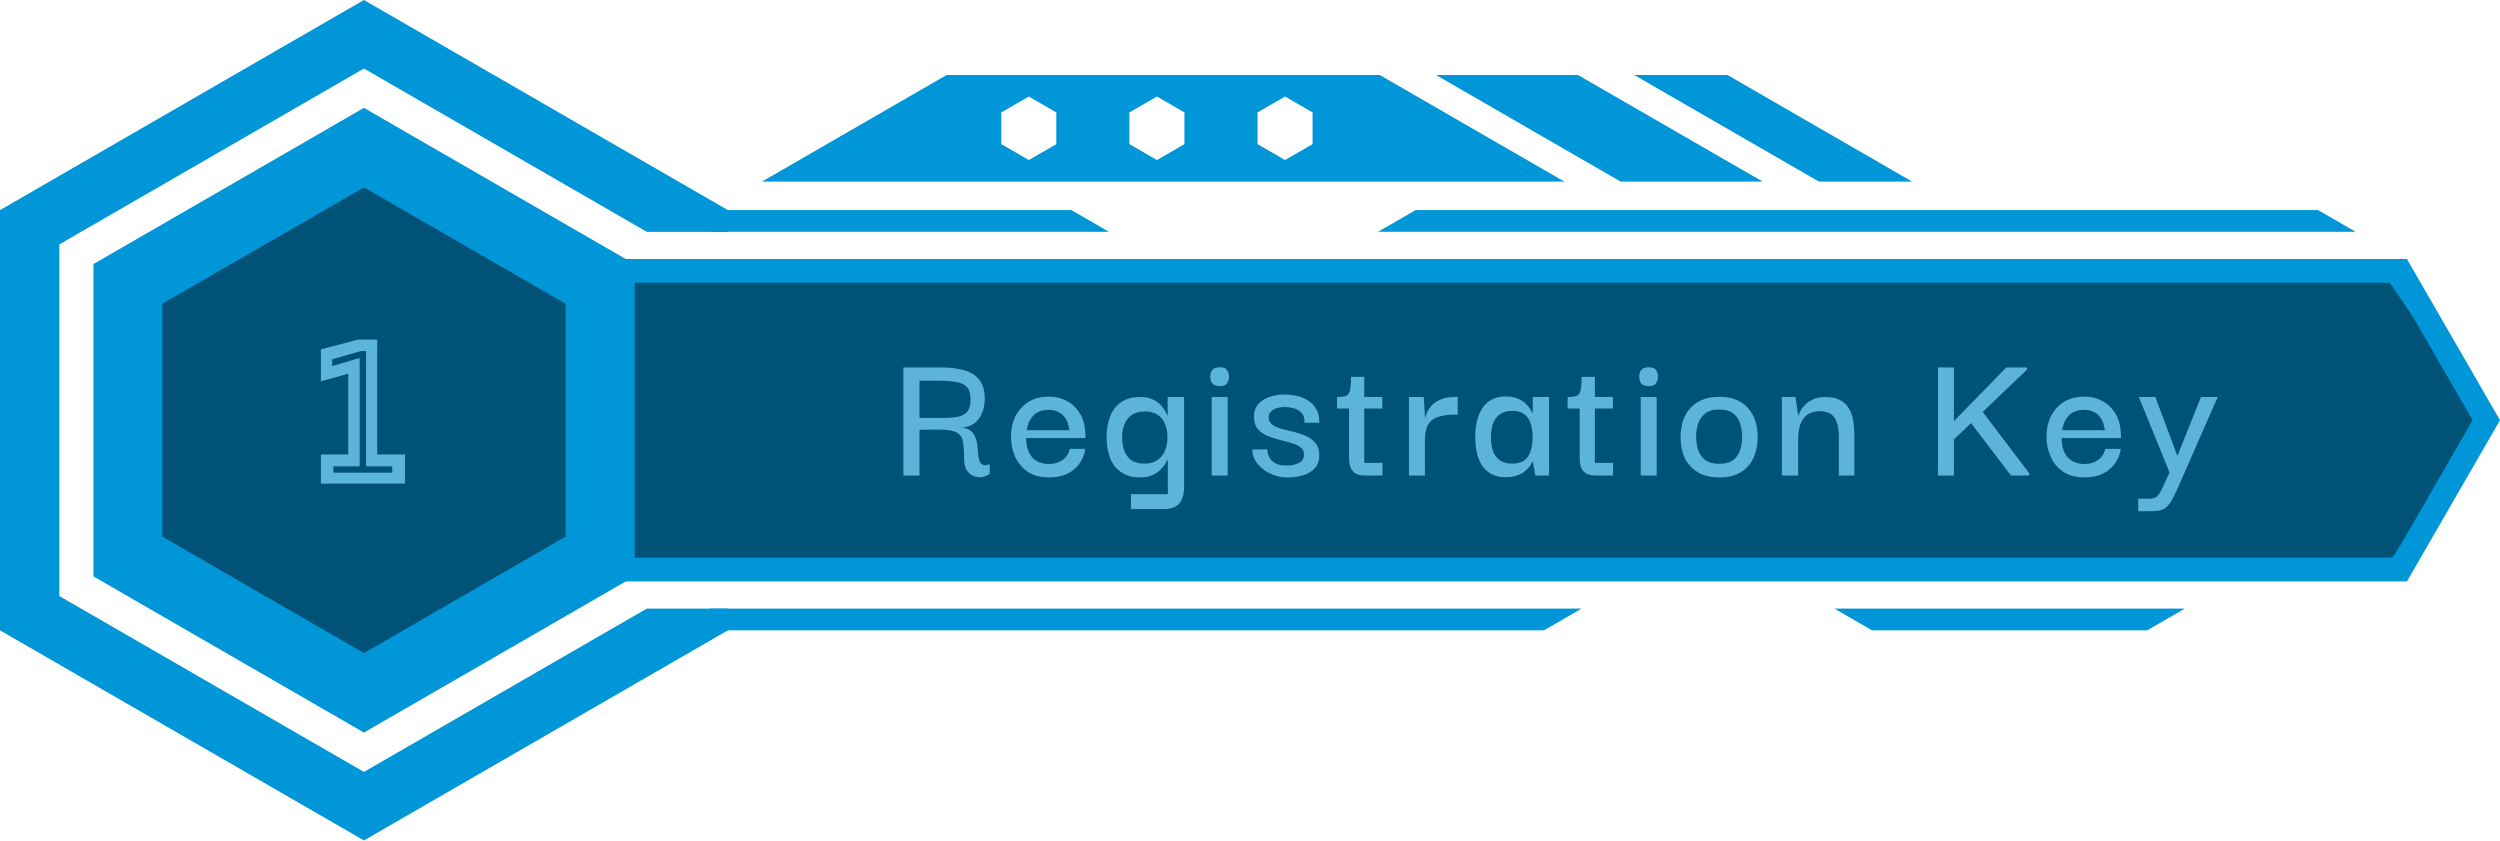 <svg width="327" height="110" viewBox="0 0 327 110" fill="none" xmlns="http://www.w3.org/2000/svg">
<g style="mix-blend-mode:soft-light">
<path d="M13.463 74.673V35.253L47.602 15.543L81.742 35.253V74.673L47.602 94.383L13.463 74.673Z" fill="#0096D7"/>
</g>
<path d="M21.226 70.191V39.735L47.602 24.506L73.979 39.735V70.191L47.602 85.419L21.226 70.191Z" fill="#000004" fill-opacity="0.45"/>
<g style="mix-blend-mode:soft-light">
<path d="M81.122 74.805V35.123H314.114L325.57 54.965L314.114 74.808H81.122V74.805Z" fill="#0096D7"/>
</g>
<path d="M80.956 74.82V35.572H311.61L325.05 55.197L311.61 74.823H80.956V74.82Z" fill="#000004" fill-opacity="0.45"/>
<path d="M47.602 95.818L12.222 75.392V34.536L47.602 14.11L82.983 34.536V75.392L47.602 95.818ZM15.327 73.597L47.602 92.232L79.878 73.597V36.328L47.602 17.694L15.327 36.328V73.597Z" fill="#0096D7"/>
<path d="M314.828 76.047H79.878V33.881H314.828L327 54.965L314.828 76.049V76.047ZM82.983 72.942H313.036L323.416 54.963L313.036 36.984H82.983V72.942Z" fill="#0096D7"/>
<path d="M237.911 23.752H250.102L225.948 9.808H213.758L237.911 23.752Z" fill="#0096D7"/>
<path d="M211.977 23.752H230.549L206.395 9.808H187.823L211.977 23.752Z" fill="#0096D7"/>
<path d="M180.46 9.808H123.818L99.666 23.752H204.614L180.46 9.808Z" fill="#0096D7"/>
<path d="M138.164 18.855V14.703L134.569 12.626L130.972 14.703V18.855L134.569 20.932L138.164 18.855Z" fill="white"/>
<path d="M154.922 18.855V14.703L151.327 12.626L147.729 14.703V18.855L151.327 20.932L154.922 18.855Z" fill="white"/>
<path d="M171.681 18.855V14.703L168.084 12.626L164.489 14.703V18.855L168.084 20.932L171.681 18.855Z" fill="white"/>
<path d="M47.602 8.961L84.6 30.324H95.203V27.482L47.602 0L0 27.482V82.447L47.602 109.928L95.203 82.447V79.606H84.598L47.602 100.967L7.762 77.965V31.963L47.602 8.961Z" fill="#0096D7"/>
<path d="M206.871 79.606H92.897V82.447H201.951L206.871 79.606Z" fill="#0096D7"/>
<path d="M285.774 79.606H239.939L244.861 82.447H280.855L285.774 79.606Z" fill="#0096D7"/>
<path d="M140.131 27.479H92.897V30.322H145.051L140.131 27.479Z" fill="#0096D7"/>
<path d="M180.24 30.322H308.121L303.199 27.479H185.162L180.24 30.322Z" fill="#0096D7"/>
<g opacity="0.73" filter="url(#filter0_i_129_1725)">
<path d="M41.972 63.251V59.445H45.55V48.874L41.972 49.883V45.7L46.814 44.423H49.342V59.445H52.973V63.251H41.972ZM43.613 61.826H51.306V60.992H47.876V45.916H47.204L43.452 46.992V47.879L47.042 46.83V60.992H43.613V61.826Z" fill="#80D8FF"/>
</g>
<g opacity="0.73" filter="url(#filter1_i_129_1725)">
<path d="M118.163 62.197V48.065H123.108C124.313 48.065 125.333 48.191 126.17 48.442C127.023 48.693 127.676 49.12 128.128 49.722C128.58 50.308 128.805 51.119 128.805 52.157C128.805 52.876 128.68 53.52 128.429 54.089C128.195 54.658 127.835 55.11 127.35 55.445C126.864 55.763 126.262 55.922 125.542 55.922C126.095 55.922 126.521 56.03 126.823 56.248C127.14 56.449 127.375 56.725 127.525 57.076C127.676 57.411 127.776 57.771 127.827 58.156C127.877 58.54 127.91 58.917 127.927 59.285C127.96 59.653 128.019 59.971 128.103 60.239C128.186 60.507 128.329 60.691 128.529 60.791C128.747 60.892 129.056 60.866 129.458 60.716V61.971C129.224 62.172 128.923 62.305 128.554 62.372C128.186 62.456 127.81 62.431 127.425 62.297C127.057 62.18 126.739 61.929 126.471 61.544C126.22 61.142 126.095 60.565 126.095 59.812C126.095 59.109 126.061 58.524 125.994 58.055C125.944 57.587 125.819 57.227 125.618 56.976C125.417 56.708 125.107 56.516 124.689 56.399C124.271 56.265 123.702 56.198 122.982 56.198C122.279 56.181 121.376 56.189 120.271 56.223V62.197H118.163ZM120.271 54.667H123.183C124.036 54.667 124.739 54.617 125.291 54.516C125.844 54.399 126.254 54.173 126.521 53.838C126.806 53.487 126.948 52.977 126.948 52.307C126.948 51.521 126.781 50.952 126.446 50.6C126.111 50.249 125.626 50.032 124.99 49.948C124.354 49.847 123.568 49.797 122.631 49.797H120.271V54.667ZM137.238 62.448C136.084 62.448 135.138 62.197 134.402 61.695C133.666 61.176 133.122 60.515 132.77 59.712C132.419 58.892 132.243 58.047 132.243 57.177C132.227 56.189 132.411 55.294 132.796 54.491C133.197 53.688 133.766 53.052 134.502 52.583C135.255 52.115 136.151 51.881 137.188 51.881C138.092 51.881 138.895 52.081 139.598 52.483C140.3 52.868 140.861 53.42 141.279 54.14C141.698 54.842 141.924 55.679 141.957 56.65C141.974 56.7 141.982 56.8 141.982 56.951C141.982 57.085 141.982 57.202 141.982 57.302H134.226C134.226 58.373 134.486 59.21 135.004 59.812C135.54 60.398 136.276 60.691 137.213 60.691C137.916 60.691 138.51 60.515 138.995 60.164C139.497 59.795 139.807 59.31 139.924 58.708H141.957C141.857 59.411 141.606 60.046 141.204 60.615C140.802 61.184 140.267 61.636 139.598 61.971C138.928 62.289 138.142 62.448 137.238 62.448ZM134.302 56.273H139.874C139.857 56.089 139.807 55.846 139.723 55.545C139.656 55.244 139.522 54.951 139.322 54.667C139.121 54.365 138.845 54.114 138.493 53.914C138.142 53.713 137.69 53.612 137.138 53.612C136.636 53.612 136.209 53.696 135.858 53.864C135.506 54.031 135.222 54.257 135.004 54.541C134.787 54.809 134.62 55.102 134.502 55.42C134.402 55.721 134.335 56.005 134.302 56.273ZM147.932 66.589V64.631H152.751V60.139H152.701C152.667 60.205 152.584 60.364 152.45 60.615C152.316 60.85 152.107 61.109 151.822 61.394C151.554 61.678 151.195 61.929 150.743 62.147C150.308 62.347 149.764 62.448 149.111 62.448C148.124 62.448 147.304 62.222 146.652 61.77C145.999 61.318 145.514 60.699 145.196 59.913C144.895 59.126 144.744 58.222 144.744 57.202C144.744 56.148 144.903 55.227 145.221 54.441C145.539 53.638 146.024 53.018 146.677 52.583C147.329 52.148 148.149 51.931 149.136 51.931C149.806 51.931 150.366 52.039 150.818 52.257C151.27 52.475 151.621 52.734 151.872 53.035C152.14 53.336 152.333 53.612 152.45 53.864C152.584 54.114 152.659 54.273 152.676 54.34H152.726V51.931H154.884V63.502C154.884 64.238 154.792 64.832 154.608 65.284C154.424 65.736 154.131 66.062 153.73 66.263C153.345 66.48 152.826 66.589 152.174 66.589H147.932ZM149.689 60.641C150.341 60.641 150.893 60.498 151.345 60.214C151.797 59.929 152.132 59.528 152.349 59.009C152.584 58.49 152.701 57.888 152.701 57.202C152.701 56.532 152.592 55.938 152.374 55.42C152.157 54.901 151.831 54.508 151.395 54.24C150.977 53.956 150.442 53.813 149.789 53.813C149.053 53.813 148.459 53.972 148.007 54.29C147.572 54.608 147.254 55.026 147.053 55.545C146.869 56.064 146.777 56.616 146.777 57.202C146.777 57.787 146.861 58.348 147.028 58.883C147.212 59.402 147.513 59.829 147.932 60.164C148.367 60.481 148.952 60.641 149.689 60.641ZM158.495 62.197V51.931H160.578V62.197H158.495ZM159.549 50.5C159.064 50.5 158.729 50.375 158.545 50.124C158.378 49.873 158.294 49.58 158.294 49.245C158.294 48.927 158.378 48.651 158.545 48.417C158.729 48.166 159.064 48.04 159.549 48.04C160.034 48.04 160.352 48.166 160.503 48.417C160.67 48.651 160.754 48.927 160.754 49.245C160.754 49.58 160.67 49.873 160.503 50.124C160.352 50.375 160.034 50.5 159.549 50.5ZM168.324 62.448C167.855 62.448 167.395 62.381 166.943 62.247C166.508 62.13 166.098 61.954 165.713 61.72C165.345 61.486 165.011 61.218 164.709 60.917C164.425 60.615 164.199 60.289 164.032 59.938C163.881 59.569 163.806 59.185 163.806 58.783H165.764C165.764 58.8 165.772 58.917 165.789 59.135C165.822 59.352 165.914 59.603 166.065 59.888C166.215 60.155 166.458 60.389 166.793 60.59C167.144 60.791 167.638 60.892 168.274 60.892C168.759 60.892 169.169 60.833 169.503 60.716C169.855 60.599 170.123 60.44 170.307 60.239C170.491 60.021 170.574 59.762 170.558 59.461C170.558 59.042 170.399 58.716 170.081 58.482C169.763 58.248 169.353 58.063 168.851 57.93C168.349 57.779 167.822 57.637 167.27 57.503C166.717 57.369 166.19 57.193 165.688 56.976C165.186 56.742 164.776 56.432 164.458 56.047C164.157 55.646 164.015 55.11 164.032 54.441C164.032 53.537 164.408 52.843 165.161 52.358C165.931 51.855 166.901 51.605 168.073 51.605C168.642 51.605 169.194 51.671 169.729 51.805C170.265 51.939 170.742 52.148 171.16 52.433C171.595 52.717 171.938 53.094 172.189 53.562C172.457 54.031 172.582 54.608 172.566 55.294H170.633C170.65 54.859 170.574 54.508 170.407 54.24C170.256 53.972 170.047 53.771 169.78 53.638C169.512 53.487 169.227 53.387 168.926 53.336C168.642 53.269 168.366 53.236 168.098 53.236C167.429 53.236 166.901 53.361 166.517 53.612C166.132 53.847 165.939 54.165 165.939 54.566C165.939 54.985 166.098 55.311 166.416 55.545C166.734 55.779 167.144 55.964 167.646 56.097C168.148 56.231 168.684 56.365 169.252 56.499C169.821 56.633 170.357 56.817 170.859 57.051C171.361 57.269 171.771 57.578 172.089 57.98C172.407 58.382 172.566 58.917 172.566 59.586C172.566 60.239 172.382 60.774 172.013 61.193C171.662 61.611 171.168 61.929 170.533 62.147C169.897 62.347 169.16 62.448 168.324 62.448ZM178.519 62.197C177.816 62.197 177.297 62.013 176.963 61.645C176.628 61.276 176.461 60.716 176.461 59.963V53.186H178.444V60.54H180.828V62.197H178.519ZM174.879 53.437V51.931C175.264 51.931 175.574 51.906 175.808 51.855C176.059 51.805 176.243 51.705 176.36 51.554C176.494 51.387 176.586 51.128 176.636 50.776C176.687 50.408 176.712 49.914 176.712 49.295H178.444V51.931H180.803V53.437H174.879ZM184.292 62.197V51.931H186.225L186.401 54.893L186.376 57.101V62.197H184.292ZM186.376 57.578L186.3 55.319C186.317 54.951 186.401 54.575 186.551 54.19C186.702 53.788 186.928 53.42 187.229 53.085C187.547 52.734 187.949 52.458 188.434 52.257C188.936 52.039 189.538 51.931 190.241 51.931H190.668V54.24H190.216C189.463 54.24 188.835 54.315 188.333 54.466C187.831 54.6 187.438 54.809 187.154 55.093C186.869 55.378 186.668 55.729 186.551 56.148C186.434 56.566 186.376 57.043 186.376 57.578ZM196.976 62.423C196.039 62.423 195.269 62.197 194.666 61.745C194.081 61.293 193.646 60.674 193.361 59.888C193.093 59.101 192.96 58.197 192.96 57.177C192.96 56.123 193.102 55.202 193.386 54.416C193.671 53.612 194.106 52.985 194.692 52.533C195.294 52.081 196.055 51.855 196.976 51.855C197.545 51.855 198.03 51.939 198.431 52.106C198.833 52.257 199.168 52.45 199.435 52.684C199.703 52.918 199.921 53.161 200.088 53.412C200.255 53.646 200.372 53.855 200.439 54.039H200.49V51.931H202.623V62.197H200.841L200.49 60.364H200.439C200.372 60.548 200.255 60.758 200.088 60.992C199.921 61.226 199.695 61.452 199.41 61.67C199.143 61.887 198.808 62.063 198.406 62.197C198.005 62.347 197.528 62.423 196.976 62.423ZM197.804 60.641C198.473 60.641 199 60.498 199.385 60.214C199.77 59.913 200.046 59.503 200.214 58.984C200.381 58.465 200.465 57.871 200.465 57.202C200.465 56.482 200.372 55.863 200.188 55.344C200.021 54.826 199.745 54.432 199.36 54.165C198.975 53.88 198.457 53.738 197.804 53.738C197.118 53.738 196.566 53.897 196.147 54.215C195.746 54.516 195.453 54.926 195.269 55.445C195.101 55.964 195.018 56.541 195.018 57.177C195.018 57.829 195.101 58.423 195.269 58.959C195.453 59.477 195.746 59.888 196.147 60.189C196.566 60.49 197.118 60.641 197.804 60.641ZM208.683 62.197C207.98 62.197 207.461 62.013 207.127 61.645C206.792 61.276 206.625 60.716 206.625 59.963V53.186H208.608V60.54H210.992V62.197H208.683ZM205.043 53.437V51.931C205.428 51.931 205.738 51.906 205.972 51.855C206.223 51.805 206.407 51.705 206.524 51.554C206.658 51.387 206.75 51.128 206.8 50.776C206.851 50.408 206.876 49.914 206.876 49.295H208.608V51.931H210.967V53.437H205.043ZM214.607 62.197V51.931H216.69V62.197H214.607ZM215.661 50.5C215.176 50.5 214.841 50.375 214.657 50.124C214.49 49.873 214.406 49.58 214.406 49.245C214.406 48.927 214.49 48.651 214.657 48.417C214.841 48.166 215.176 48.04 215.661 48.04C216.146 48.04 216.464 48.166 216.615 48.417C216.782 48.651 216.866 48.927 216.866 49.245C216.866 49.58 216.782 49.873 216.615 50.124C216.464 50.375 216.146 50.5 215.661 50.5ZM224.863 62.448C223.758 62.448 222.83 62.222 222.077 61.77C221.324 61.318 220.755 60.699 220.37 59.913C220.002 59.109 219.818 58.206 219.818 57.202C219.818 56.164 220.002 55.252 220.37 54.466C220.755 53.663 221.324 53.035 222.077 52.583C222.83 52.132 223.767 51.906 224.888 51.906C226.528 51.906 227.774 52.391 228.628 53.361C229.481 54.332 229.908 55.612 229.908 57.202C229.908 58.189 229.724 59.084 229.356 59.888C229.004 60.674 228.452 61.301 227.699 61.77C226.963 62.222 226.017 62.448 224.863 62.448ZM224.863 60.666C225.683 60.666 226.31 60.49 226.745 60.139C227.18 59.787 227.473 59.344 227.624 58.808C227.791 58.256 227.875 57.695 227.875 57.127C227.875 56.557 227.791 56.005 227.624 55.47C227.473 54.918 227.18 54.466 226.745 54.114C226.31 53.746 225.683 53.562 224.863 53.562C224.076 53.562 223.457 53.746 223.005 54.114C222.57 54.466 222.269 54.918 222.102 55.47C221.934 56.005 221.851 56.557 221.851 57.127C221.851 57.695 221.934 58.256 222.102 58.808C222.269 59.344 222.57 59.787 223.005 60.139C223.457 60.49 224.076 60.666 224.863 60.666ZM233.066 62.197V51.931H234.849L235.2 54.315H235.25C235.267 54.248 235.334 54.089 235.451 53.838C235.568 53.587 235.76 53.32 236.028 53.035C236.296 52.734 236.656 52.475 237.108 52.257C237.559 52.039 238.128 51.931 238.814 51.931C239.534 51.931 240.12 52.048 240.571 52.282C241.04 52.5 241.408 52.801 241.676 53.186C241.96 53.554 242.161 53.972 242.278 54.441C242.395 54.893 242.471 55.361 242.504 55.846C242.537 56.315 242.554 56.758 242.554 57.177V62.197H240.521V57.152C240.521 56.516 240.454 55.947 240.32 55.445C240.186 54.926 239.944 54.524 239.592 54.24C239.241 53.939 238.714 53.788 238.011 53.788C237.308 53.788 236.748 53.956 236.329 54.29C235.928 54.625 235.635 55.06 235.451 55.595C235.284 56.114 235.2 56.683 235.2 57.302V62.197H233.066ZM255.471 57.578V55.194L262.423 48.065H265.134V48.342L255.471 57.578ZM253.488 62.197V48.065H255.571V62.197H253.488ZM263.026 62.197L257.403 54.792L258.909 53.311L265.435 61.921V62.197H263.026ZM272.68 62.448C271.525 62.448 270.58 62.197 269.844 61.695C269.108 61.176 268.564 60.515 268.212 59.712C267.861 58.892 267.685 58.047 267.685 57.177C267.668 56.189 267.853 55.294 268.237 54.491C268.639 53.688 269.208 53.052 269.944 52.583C270.697 52.115 271.592 51.881 272.63 51.881C273.533 51.881 274.337 52.081 275.039 52.483C275.742 52.868 276.303 53.42 276.721 54.14C277.139 54.842 277.365 55.679 277.399 56.65C277.416 56.7 277.424 56.8 277.424 56.951C277.424 57.085 277.424 57.202 277.424 57.302H269.668C269.668 58.373 269.927 59.21 270.446 59.812C270.982 60.398 271.718 60.691 272.655 60.691C273.358 60.691 273.952 60.515 274.437 60.164C274.939 59.795 275.249 59.31 275.366 58.708H277.399C277.298 59.411 277.047 60.046 276.646 60.615C276.244 61.184 275.709 61.636 275.039 61.971C274.37 62.289 273.584 62.448 272.68 62.448ZM269.743 56.273H275.316C275.299 56.089 275.249 55.846 275.165 55.545C275.098 55.244 274.964 54.951 274.763 54.667C274.563 54.365 274.286 54.114 273.935 53.914C273.584 53.713 273.132 53.612 272.58 53.612C272.078 53.612 271.651 53.696 271.3 53.864C270.948 54.031 270.664 54.257 270.446 54.541C270.229 54.809 270.061 55.102 269.944 55.42C269.844 55.721 269.777 56.005 269.743 56.273ZM279.684 66.865V65.234H281.165C281.399 65.234 281.608 65.2 281.792 65.133C281.976 65.083 282.152 64.949 282.319 64.732C282.503 64.514 282.696 64.18 282.897 63.728L283.775 61.795L279.759 51.931H281.918L284.804 59.636L287.891 51.931H290.075L284.804 63.954C284.52 64.59 284.26 65.1 284.026 65.485C283.809 65.87 283.574 66.162 283.323 66.363C283.089 66.564 282.813 66.698 282.495 66.765C282.194 66.832 281.834 66.865 281.416 66.865H279.684Z" fill="#80D8FF"/>
</g>
<defs>
<filter id="filter0_i_129_1725" x="41.972" y="44.423" width="11.001" height="18.829" filterUnits="userSpaceOnUse" color-interpolation-filters="sRGB">
<feFlood flood-opacity="0" result="BackgroundImageFix"/>
<feBlend mode="normal" in="SourceGraphic" in2="BackgroundImageFix" result="shape"/>
<feColorMatrix in="SourceAlpha" type="matrix" values="0 0 0 0 0 0 0 0 0 0 0 0 0 0 0 0 0 0 127 0" result="hardAlpha"/>
<feOffset/>
<feGaussianBlur stdDeviation="1.568"/>
<feComposite in2="hardAlpha" operator="arithmetic" k2="-1" k3="1"/>
<feColorMatrix type="matrix" values="0 0 0 0 0 0 0 0 0 0 0 0 0 0 0 0 0 0 0.16 0"/>
<feBlend mode="normal" in2="shape" result="effect1_innerShadow_129_1725"/>
</filter>
<filter id="filter1_i_129_1725" x="118.163" y="48.04" width="171.912" height="18.825" filterUnits="userSpaceOnUse" color-interpolation-filters="sRGB">
<feFlood flood-opacity="0" result="BackgroundImageFix"/>
<feBlend mode="normal" in="SourceGraphic" in2="BackgroundImageFix" result="shape"/>
<feColorMatrix in="SourceAlpha" type="matrix" values="0 0 0 0 0 0 0 0 0 0 0 0 0 0 0 0 0 0 127 0" result="hardAlpha"/>
<feOffset/>
<feGaussianBlur stdDeviation="1.463"/>
<feComposite in2="hardAlpha" operator="arithmetic" k2="-1" k3="1"/>
<feColorMatrix type="matrix" values="0 0 0 0 0 0 0 0 0 0 0 0 0 0 0 0 0 0 0.16 0"/>
<feBlend mode="normal" in2="shape" result="effect1_innerShadow_129_1725"/>
</filter>
</defs>
</svg>
